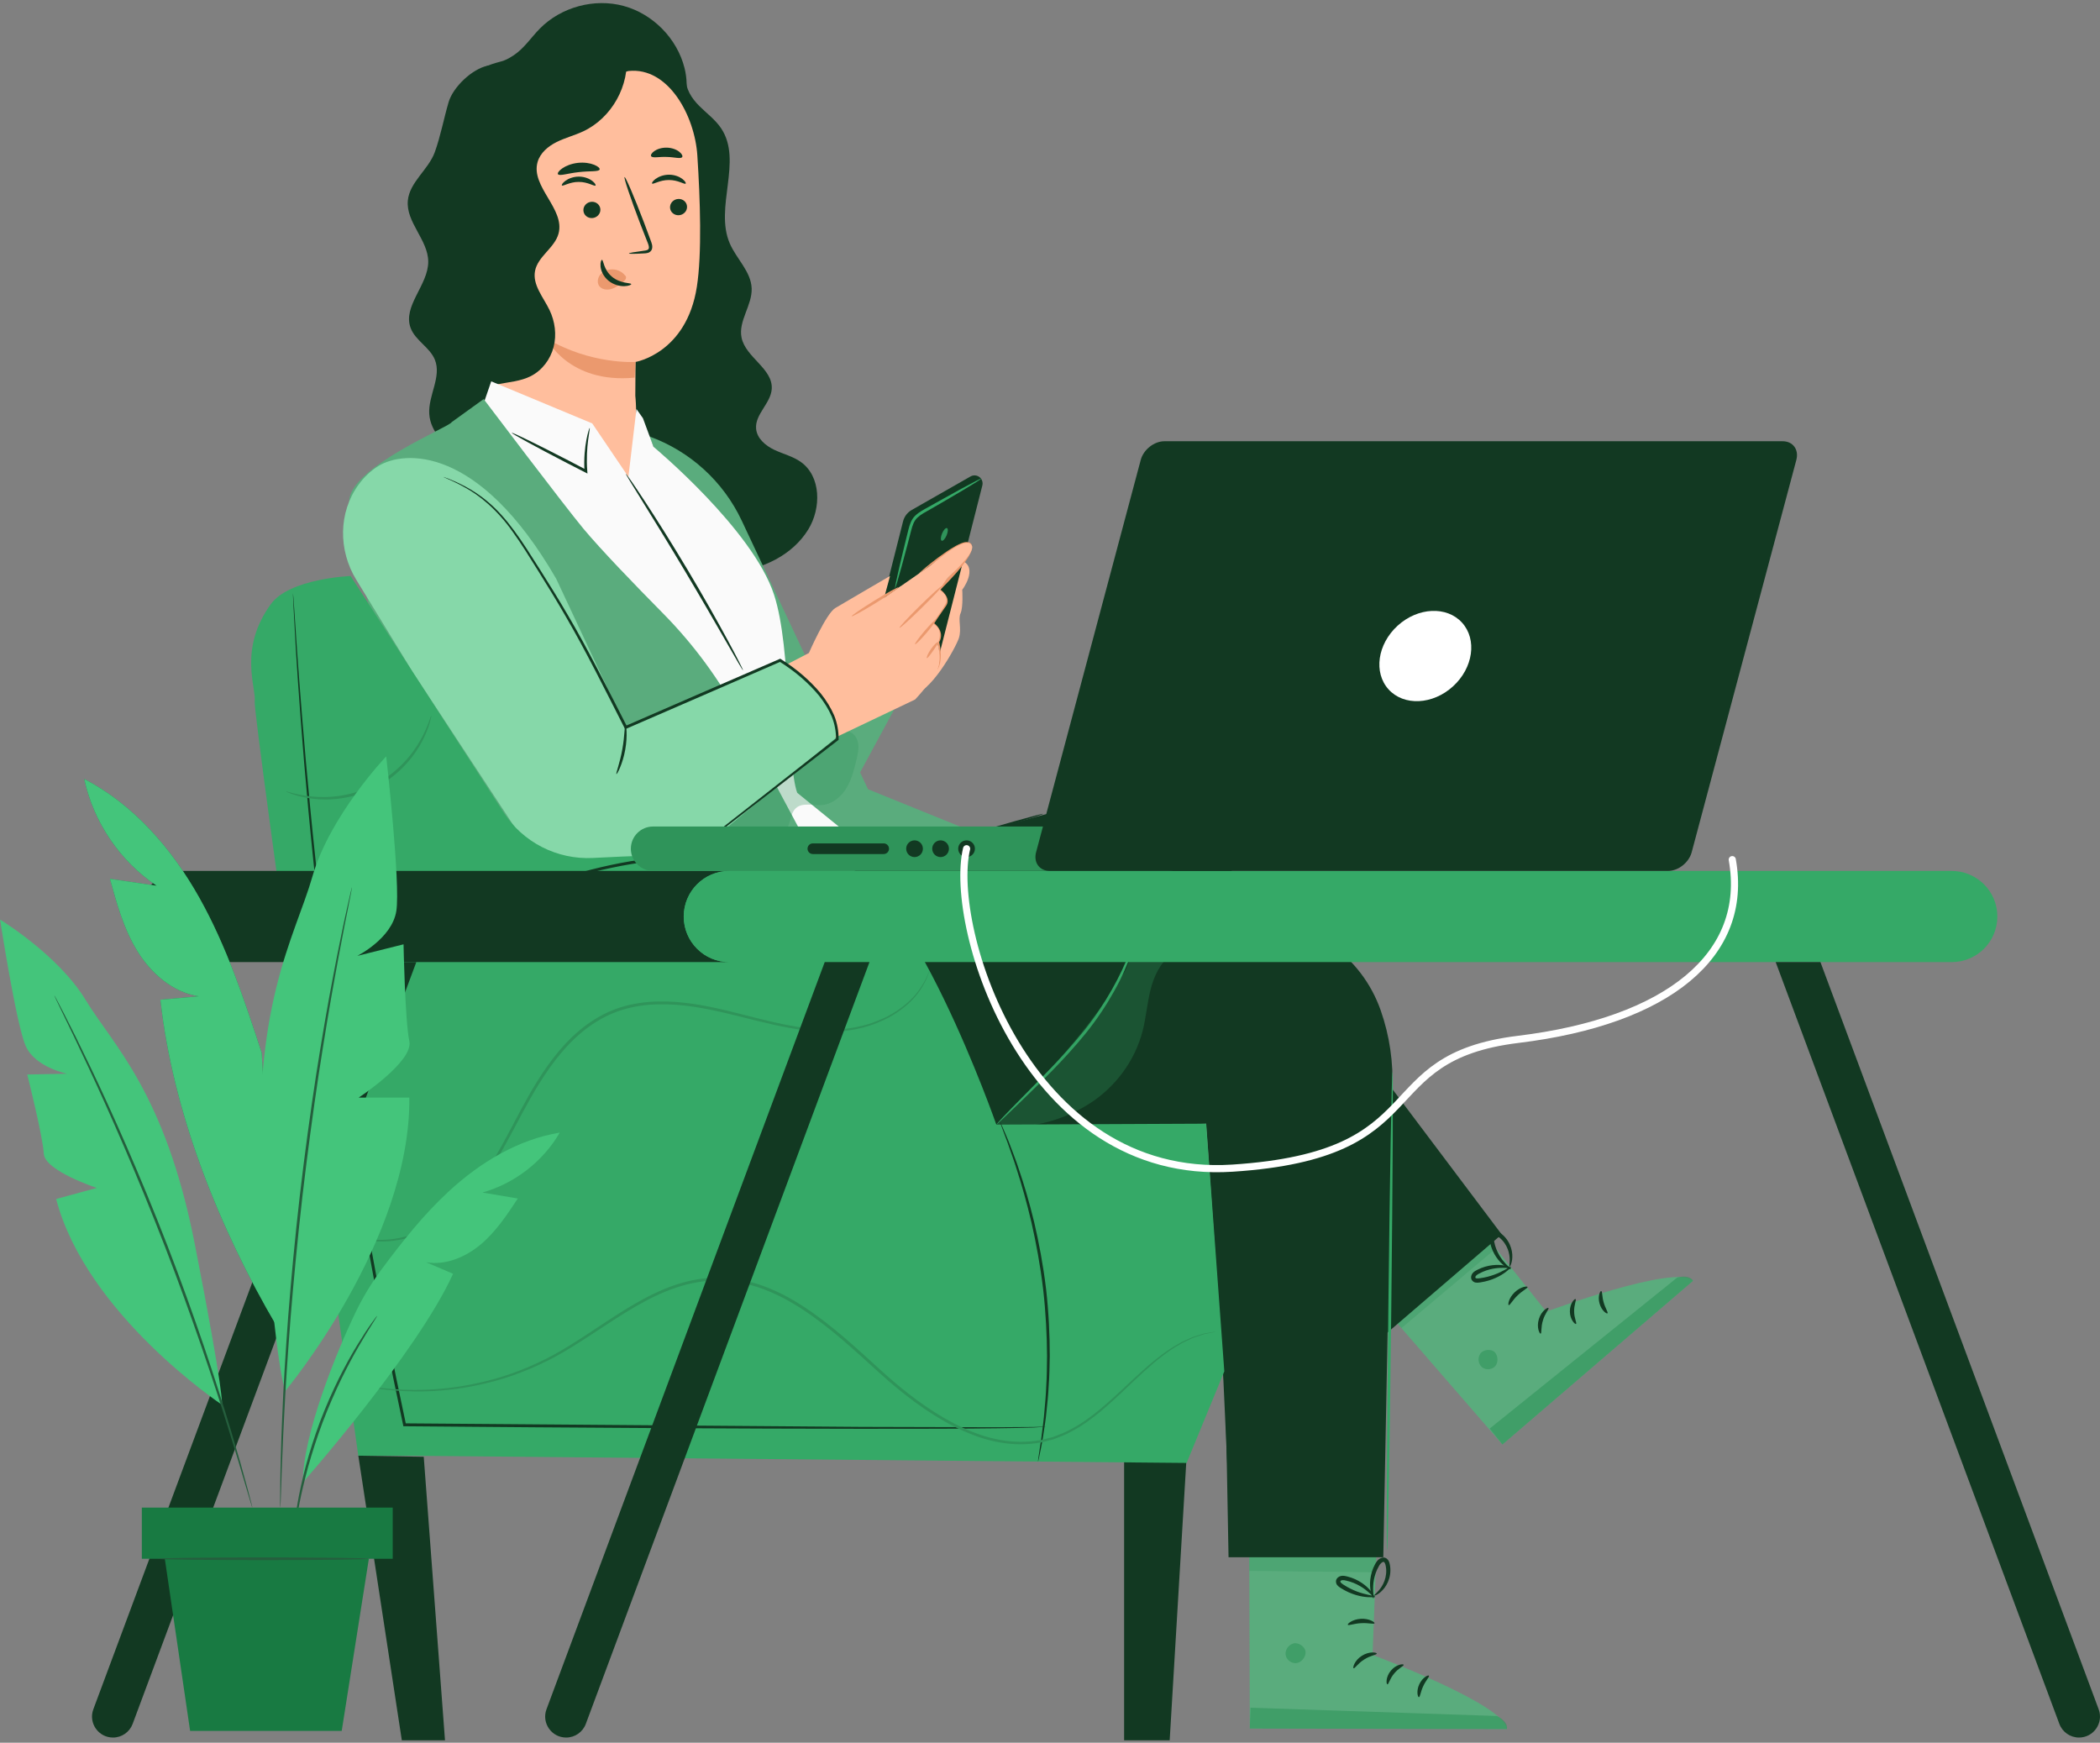 <svg width="288" height="239" viewBox="0 0 288 239" fill="none" xmlns="http://www.w3.org/2000/svg">
<rect x="0" y="0" width="288" height="239" fill="#808080" stroke="none"/>
<path d="M109.847 63.368C108.757 62.585 107.41 62.268 106.196 61.695C104.983 61.122 103.803 60.121 103.692 58.784C103.527 56.809 105.71 55.316 105.839 53.338C106.019 50.551 102.248 49.027 101.695 46.289C101.237 44.016 103.169 41.87 103.085 39.553C103.002 37.242 101 35.507 100.083 33.384C97.953 28.45 101.883 22.086 98.907 17.61C98.107 16.406 96.904 15.54 95.885 14.517C94.866 13.493 93.978 12.159 94.1 10.718L88.513 8.18C86.641 5.321 82.398 5.21 79.206 6.43C76.014 7.648 73.213 9.844 69.895 10.664C68.287 11.062 68.517 8.675 66.893 9.006C64.757 9.441 62.131 11.94 61.523 14.012C60.87 16.235 60.416 18.693 59.627 20.871C58.755 23.278 56.173 24.959 55.932 27.507C55.651 30.482 58.725 32.904 58.73 35.892C58.735 39.106 55.187 41.978 56.318 44.988C56.964 46.707 58.948 47.629 59.639 49.331C60.592 51.684 58.697 54.261 58.871 56.793C59.042 59.293 61.142 61.174 63.132 62.695C70.749 68.516 79.163 73.37 88.229 76.485C92.151 77.833 96.282 78.861 100.411 78.486C104.541 78.111 108.696 76.136 110.858 72.597C112.635 69.69 112.613 65.355 109.847 63.368Z" fill="#123922"/>
<path d="M93.877 9.327C92.863 5.291 89.556 1.915 85.542 0.82C81.527 -0.275 76.963 0.953 74.041 3.915C72.85 5.123 71.904 6.601 70.497 7.548C68.907 8.617 68.675 8.303 66.892 9.005C65.109 9.706 61.846 14.673 61.9 16.588L61.008 24.984C61.081 26.951 63.607 28.057 65.468 27.416C67.33 26.775 68.564 25.035 69.549 23.33C70.533 21.625 71.456 19.783 73.066 18.651C75.736 16.773 79.355 17.418 82.552 18.073C85.75 18.727 89.449 19.194 91.945 17.09C94.094 15.28 94.561 12.055 93.877 9.327Z" fill="#123922"/>
<path d="M95.635 21.314C95.279 15.848 91.642 9.149 86.196 9.738L69.197 14.075C67.543 14.253 66.3 15.668 66.337 17.332L68.248 58.342C68.208 58.351 68.171 58.359 68.13 58.367C68.13 58.367 75.046 73.025 86.286 69.491C88.516 68.79 86.492 63.262 86.934 60.754L87.049 60.769C87.054 60.471 87.058 60.194 87.061 59.91C87.431 57.015 87.128 54.278 87.128 54.278C87.16 50.967 87.156 49.609 87.158 49.64C87.158 49.64 94.139 48.465 95.566 39.35C96.276 34.816 96.031 27.387 95.635 21.314Z" fill="#FFBE9D"/>
<path d="M94.223 28.335C94.247 28.953 93.743 29.481 93.099 29.517C92.456 29.553 91.915 29.083 91.891 28.466C91.868 27.849 92.372 27.32 93.014 27.284C93.659 27.247 94.2 27.718 94.223 28.335Z" fill="#123922"/>
<path d="M94.033 25.182C93.888 25.335 93.002 24.682 91.744 24.688C90.488 24.677 89.567 25.325 89.43 25.172C89.362 25.103 89.509 24.828 89.911 24.535C90.305 24.243 90.98 23.958 91.763 23.959C92.547 23.962 93.207 24.249 93.585 24.543C93.972 24.838 94.104 25.113 94.033 25.182Z" fill="#123922"/>
<path d="M82.339 28.726C82.362 29.343 81.859 29.871 81.215 29.907C80.572 29.943 80.032 29.474 80.009 28.856C79.985 28.239 80.489 27.71 81.132 27.674C81.774 27.638 82.316 28.109 82.339 28.726Z" fill="#123922"/>
<path d="M81.666 25.444C81.522 25.596 80.634 24.943 79.377 24.949C78.121 24.937 77.2 25.586 77.063 25.433C76.995 25.365 77.141 25.089 77.544 24.796C77.939 24.504 78.613 24.219 79.396 24.221C80.18 24.224 80.839 24.511 81.218 24.805C81.605 25.099 81.737 25.375 81.666 25.444Z" fill="#123922"/>
<path d="M86.253 34.76C86.247 34.689 87.028 34.552 88.295 34.387C88.616 34.353 88.92 34.289 88.973 34.069C89.048 33.837 88.913 33.491 88.757 33.118C88.453 32.341 88.135 31.528 87.801 30.674C86.475 27.196 85.514 24.335 85.654 24.283C85.795 24.231 86.984 27.008 88.31 30.487C88.63 31.344 88.935 32.162 89.225 32.945C89.347 33.309 89.558 33.723 89.395 34.205C89.309 34.444 89.074 34.619 88.868 34.676C88.662 34.739 88.481 34.743 88.323 34.752C87.049 34.824 86.258 34.831 86.253 34.76Z" fill="#123922"/>
<path d="M87.156 49.638C87.156 49.638 81.027 50.047 74.945 46.41C74.945 46.41 77.92 52.662 87.037 51.79L87.156 49.638Z" fill="#EB996E"/>
<path d="M85.734 37.792C85.281 37.195 84.487 36.869 83.701 36.955C83.155 37.015 82.604 37.279 82.274 37.725C81.943 38.169 81.875 38.801 82.177 39.224C82.517 39.7 83.227 39.809 83.827 39.637C84.427 39.465 84.942 39.069 85.432 38.674C85.567 38.565 85.706 38.45 85.79 38.301C85.874 38.152 85.892 37.956 85.787 37.833" fill="#EB996E"/>
<path d="M82.555 35.638C82.759 35.625 82.765 36.991 83.935 37.957C85.103 38.926 86.558 38.77 86.569 38.961C86.588 39.046 86.246 39.227 85.632 39.245C85.029 39.266 84.149 39.075 83.433 38.484C82.719 37.892 82.41 37.1 82.362 36.54C82.31 35.969 82.461 35.63 82.555 35.638Z" fill="#123922"/>
<path d="M82.238 23.241C82.115 23.583 80.859 23.423 79.384 23.605C77.905 23.757 76.716 24.191 76.52 23.885C76.432 23.739 76.639 23.416 77.119 23.085C77.595 22.753 78.355 22.437 79.241 22.337C80.126 22.238 80.938 22.377 81.475 22.594C82.018 22.811 82.291 23.078 82.238 23.241Z" fill="#123922"/>
<path d="M93.556 21.544C93.336 21.83 92.469 21.536 91.427 21.524C90.386 21.476 89.503 21.721 89.3 21.422C89.21 21.277 89.349 20.991 89.734 20.72C90.113 20.45 90.748 20.228 91.464 20.248C92.179 20.269 92.8 20.526 93.163 20.819C93.532 21.11 93.653 21.404 93.556 21.544Z" fill="#123922"/>
<path d="M85.897 7.406L85.124 6.418C79.869 7.019 74.695 8.339 69.794 10.33C67.834 11.126 65.85 12.081 64.509 13.718C62.665 15.971 62.371 19.077 62.161 21.981C61.362 33.038 60.7 44.426 64.181 54.952C65.017 53.605 66.656 53 68.212 52.7C69.768 52.4 71.402 52.298 72.812 51.575C74.359 50.783 75.49 49.269 75.923 47.586C76.356 45.903 76.114 44.075 75.359 42.51C74.515 40.757 73.007 39.066 73.376 37.156C73.761 35.157 76.059 34.01 76.597 32.046C77.528 28.652 72.762 25.604 73.727 22.219C74.084 20.969 75.175 20.057 76.339 19.478C77.502 18.898 78.777 18.575 79.955 18.027C83.887 16.202 86.398 11.711 85.897 7.406Z" fill="#123922"/>
<path d="M131.9 76.876L121.242 93.462C121.242 93.462 122.429 95.428 124.99 95.32C127.552 95.213 131.081 88.808 131.502 87.511C131.923 86.213 131.35 84.967 131.735 84.105C132.119 83.244 131.964 80.871 131.964 80.871C131.907 81.007 134.266 77.85 131.9 76.876Z" fill="#FFBE9D"/>
<path d="M118.297 93.453L123.85 71.498C124.017 70.839 124.444 70.277 125.034 69.941L133.103 65.341C133.593 65.062 134.215 65.196 134.546 65.653C134.739 65.919 134.803 66.257 134.723 66.574L128.842 89.684L118.297 93.453Z" fill="#123922"/>
<path d="M115.497 110.47L128.392 86.656L123.537 80.365L105.391 94.137L110.144 107.224L115.497 110.47Z" fill="#5AAC7D"/>
<path d="M128.543 91.82C128.506 91.802 128.718 91.49 128.791 90.839C128.876 90.197 128.829 89.224 128.521 88.089L128.506 88.033L128.535 87.982C128.737 87.632 128.834 87.188 128.684 86.76C128.547 86.333 128.197 85.929 127.785 85.639L127.643 85.539L127.739 85.395C128.195 84.713 128.684 83.983 129.199 83.215C129.321 83.025 129.486 82.817 129.539 82.652C129.6 82.473 129.578 82.274 129.496 82.079C129.329 81.688 128.967 81.332 128.592 81.057L128.411 80.924L128.557 80.758C128.953 80.305 129.393 79.858 129.837 79.403C130.606 78.585 131.343 77.78 131.963 76.951C132.26 76.531 132.557 76.118 132.752 75.687C132.858 75.475 132.923 75.255 132.945 75.057C132.963 74.855 132.866 74.742 132.749 74.719L132.704 74.71C132.517 74.657 132.222 74.728 131.974 74.823C131.719 74.918 131.472 75.037 131.235 75.159C130.762 75.408 130.324 75.675 129.917 75.936C129.104 76.46 128.414 76.954 127.844 77.364C127.32 77.747 126.883 78.067 126.526 78.329C126.22 78.552 126.052 78.667 126.04 78.651C126.027 78.636 126.171 78.491 126.455 78.24C126.739 77.989 127.163 77.63 127.714 77.192C128.267 76.756 128.944 76.235 129.752 75.686C130.158 75.412 130.595 75.131 131.079 74.865C131.322 74.734 131.576 74.606 131.852 74.497C132.131 74.401 132.425 74.275 132.822 74.369L132.777 74.36C133.149 74.385 133.36 74.797 133.317 75.073C133.292 75.353 133.21 75.61 133.098 75.844C132.886 76.323 132.584 76.748 132.279 77.184C131.649 78.04 130.905 78.856 130.131 79.679C129.686 80.136 129.244 80.584 128.854 81.026L128.818 80.727C129.251 81.052 129.635 81.417 129.859 81.929C129.967 82.182 130.005 82.495 129.907 82.772C129.799 83.059 129.648 83.216 129.52 83.418C128.991 84.185 128.489 84.913 128.02 85.595L127.974 85.352C128.451 85.702 128.819 86.142 128.982 86.666C129.155 87.19 129.013 87.741 128.772 88.123L128.786 88.016C129.071 89.207 129.073 90.2 128.939 90.864C128.877 91.197 128.776 91.442 128.697 91.599C128.607 91.751 128.555 91.826 128.543 91.82Z" fill="#EB996E"/>
<path d="M134.547 65.653C134.561 65.677 134.324 65.843 133.883 66.122C133.442 66.401 132.798 66.793 131.997 67.271C131.164 67.76 130.212 68.319 129.173 68.929C128.635 69.238 128.075 69.561 127.497 69.894C126.916 70.222 126.294 70.538 125.811 70.998C125.327 71.449 125.13 72.102 124.963 72.741C124.795 73.387 124.632 74.012 124.476 74.612C124.165 75.776 123.879 76.841 123.629 77.773C123.383 78.672 123.176 79.398 123.024 79.897C122.873 80.395 122.776 80.668 122.75 80.662C122.723 80.655 122.768 80.369 122.873 79.858C122.977 79.347 123.142 78.611 123.353 77.703C123.578 76.764 123.835 75.692 124.117 74.519C124.266 73.918 124.421 73.29 124.581 72.642C124.743 72.001 124.956 71.248 125.53 70.71C126.083 70.186 126.723 69.874 127.306 69.548C127.889 69.222 128.451 68.907 128.992 68.604C130.046 68.022 131.01 67.489 131.855 67.022C132.673 66.577 133.339 66.223 133.803 65.986C134.269 65.749 134.533 65.629 134.547 65.653Z" fill="#35A967"/>
<path d="M129.198 73.162C128.998 73.64 128.975 74.085 129.146 74.157C129.318 74.229 129.62 73.9 129.82 73.422C130.02 72.944 130.043 72.499 129.872 72.427C129.7 72.355 129.398 72.684 129.198 73.162Z" fill="#2F945A"/>
<path d="M89.031 59.846C94.629 61.867 99.196 66.027 101.728 71.413L119.041 108.239L133.953 114.287L120.823 118.071L109.129 109.496L89.031 59.846Z" fill="#5AAC7D"/>
<path d="M120.833 118.07L114.551 122.913L83.213 90.678L65.297 58.318L67.368 52.299L81.219 58.068L86.179 65.398L87.285 56.095L88.175 57.355L89.621 61.275C89.621 61.275 103.222 72.59 106.156 81.562C108.606 89.05 107.839 104.522 109.33 108.726L120.833 118.07Z" fill="#FAFAFA"/>
<path d="M61.938 57.898C61.728 58.527 48.541 63.825 47.911 68.442C47.282 73.06 57.387 108.761 57.387 108.761L73.407 122.913H114.546L101.495 98.48C98.682 93.214 95.129 88.377 90.935 84.128C87.073 80.215 82.399 75.374 79.994 72.484C77.387 69.351 66.332 54.729 66.332 54.729L61.938 57.898Z" fill="#5AAC7D"/>
<path d="M70.188 59.359C70.214 59.309 71.102 59.713 72.519 60.404C73.936 61.097 75.88 62.077 78.015 63.183C78.864 63.626 79.681 64.052 80.439 64.448L80.16 64.631C80.053 62.875 80.221 61.365 80.421 60.32C80.622 59.272 80.835 58.679 80.873 58.69C80.921 58.701 80.789 59.313 80.656 60.357C80.523 61.401 80.41 62.886 80.541 64.605L80.568 64.945L80.263 64.788C79.502 64.398 78.683 63.978 77.831 63.541C75.695 62.435 73.772 61.414 72.388 60.658C71.005 59.901 70.162 59.408 70.188 59.359Z" fill="#123922"/>
<path d="M101.898 91.921C101.873 91.934 101.64 91.561 101.239 90.875C100.808 90.126 100.242 89.144 99.561 87.962C98.149 85.498 96.19 82.102 93.974 78.382C91.754 74.662 89.698 71.323 88.202 68.911C87.485 67.749 86.891 66.785 86.437 66.049C86.024 65.371 85.807 64.988 85.83 64.973C85.853 64.958 86.114 65.311 86.569 65.964C87.022 66.616 87.664 67.57 88.442 68.758C90.001 71.134 92.098 74.453 94.32 78.177C96.539 81.901 98.462 85.323 99.81 87.824C100.484 89.074 101.02 90.092 101.377 90.802C101.735 91.51 101.922 91.908 101.898 91.921Z" fill="#123922"/>
<g opacity="0.3">
<path d="M95.56 116.808C97.95 117.213 100.401 117.618 102.782 117.165C105.164 116.711 107.499 115.211 108.245 112.904C108.479 112.183 108.58 111.358 109.138 110.844C110.057 109.994 111.523 110.516 112.771 110.402C114.163 110.275 115.357 109.278 116.083 108.083C116.808 106.888 117.142 105.503 117.467 104.143C117.627 103.47 117.789 102.783 117.712 102.096C117.636 101.41 117.272 100.714 116.643 100.43C115.701 100.005 114.638 100.623 113.799 101.227C107.018 106.113 100.836 111.773 94.672 117.418" fill="#2F945A"/>
</g>
<path d="M110.934 89.555C110.934 89.555 113.293 84.141 114.551 83.39C115.808 82.638 122.063 78.993 122.063 78.993L121.257 81.969L127.371 77.723C128.122 77.218 132.489 73.25 133.263 74.799C133.821 75.913 130.256 78.851 129.778 79.504C128.583 81.139 128.98 80.988 128.98 80.988C128.98 80.988 130.275 81.767 129.625 82.922C128.974 84.076 127.879 85.492 127.879 85.492C127.879 85.492 129.58 86.098 128.587 88.309C128.587 88.309 129.04 89.499 128.76 91.149C128.479 92.799 125.497 95.935 125.497 95.935L110.618 103.022L104.617 92.837L110.934 89.555Z" fill="#FFBE9D"/>
<path d="M76.282 79.378L85.823 99.75L106.985 90.557C106.985 90.557 115.768 95.681 114.551 101.28L95.486 116.942C91.876 119.907 87.209 121.264 82.572 120.696C77.592 120.087 73.133 117.318 70.378 113.125L56.577 92.122L48.861 79.51C46.391 75.474 46.39 70.275 49.184 66.456C49.947 65.413 50.855 64.542 51.911 63.898C55.354 61.801 65.592 60.892 76.282 79.378Z" fill="#86D8A9"/>
<path d="M123.22 80.555C123.275 80.643 121.883 81.601 120.112 82.694C118.341 83.787 116.861 84.602 116.806 84.513C116.751 84.425 118.143 83.467 119.914 82.373C121.685 81.281 123.165 80.466 123.22 80.555Z" fill="#EB996E"/>
<path d="M129.184 80.368C129.255 80.444 128.011 81.787 126.405 83.367C124.8 84.948 123.438 86.17 123.363 86.097C123.288 86.024 124.531 84.682 126.141 83.098C127.75 81.515 129.112 80.292 129.184 80.368Z" fill="#EB996E"/>
<path d="M128.385 84.958C128.464 85.025 127.881 85.84 127.082 86.778C126.283 87.716 125.571 88.422 125.492 88.355C125.412 88.287 125.996 87.472 126.795 86.534C127.594 85.596 128.306 84.89 128.385 84.958Z" fill="#EB996E"/>
<path d="M128.653 88.051C128.732 88.121 128.404 88.623 127.985 89.224C127.565 89.823 127.206 90.305 127.114 90.253C127.024 90.205 127.243 89.626 127.677 89.008C128.108 88.388 128.576 87.983 128.653 88.051Z" fill="#EB996E"/>
<path d="M92.237 118.962C92.234 118.958 92.266 118.927 92.334 118.869C92.415 118.801 92.513 118.718 92.637 118.615C92.926 118.381 93.325 118.06 93.836 117.647C94.912 116.795 96.457 115.571 98.411 114.024C102.381 110.911 108.008 106.498 114.725 101.232L114.657 101.365C114.659 100.327 114.475 99.264 114.058 98.246C113.619 97.24 113.019 96.279 112.301 95.377C110.833 93.604 108.971 92.022 106.889 90.727L107.066 90.738C103.563 92.263 99.885 93.861 96.11 95.503C92.611 97.022 89.197 98.504 85.906 99.932L85.735 100.006L85.651 99.841C82.842 94.316 80.253 89.115 77.62 84.599C76.317 82.335 75.021 80.233 73.802 78.282C72.58 76.332 71.467 74.515 70.33 72.953C68.106 69.777 65.608 67.838 63.737 66.84C63.28 66.569 62.856 66.363 62.488 66.186C62.126 65.998 61.809 65.861 61.552 65.753C61.312 65.647 61.121 65.563 60.974 65.497C60.844 65.438 60.779 65.404 60.781 65.399C60.781 65.399 61.91 65.721 63.806 66.719C64.749 67.22 65.873 67.921 67.035 68.927C68.209 69.919 69.385 71.236 70.537 72.802C71.695 74.366 72.826 76.179 74.059 78.121C75.291 80.066 76.602 82.164 77.918 84.428C80.577 88.943 83.186 94.146 86.002 99.663L85.748 99.572C89.038 98.141 92.451 96.657 95.949 95.135C99.725 93.496 103.404 91.9 106.909 90.378L107.005 90.337L107.087 90.389C109.22 91.721 111.091 93.319 112.594 95.141C113.326 96.067 113.943 97.059 114.396 98.107C114.827 99.167 115.02 100.286 115.011 101.38L115.01 101.46L114.942 101.512C108.189 106.731 102.53 111.105 98.539 114.189C96.56 115.704 94.994 116.901 93.904 117.735C93.379 118.128 92.969 118.437 92.672 118.66C92.541 118.754 92.436 118.83 92.351 118.892C92.279 118.942 92.24 118.966 92.237 118.962Z" fill="#123922"/>
<path d="M84.537 106.156C84.427 106.109 85.011 104.654 85.345 102.77C85.692 100.888 85.654 99.321 85.774 99.316C85.875 99.302 86.097 100.901 85.741 102.842C85.396 104.784 84.627 106.205 84.537 106.156Z" fill="#123922"/>
<path d="M200.979 165.999L212.061 179.883C212.061 179.883 229.895 173.28 232.193 175.647L206.046 198.102L187.891 177.179L200.979 165.999Z" fill="#5AAC7D"/>
<g opacity="0.6">
<path d="M202.993 185.694C202.606 186.267 202.745 187.135 203.301 187.546C203.857 187.957 204.743 187.823 205.14 187.257C205.537 186.691 205.402 185.642 204.804 185.297C204.205 184.951 203.174 185.165 202.924 185.81" fill="#2F945A"/>
</g>
<g opacity="0.6">
<path d="M206.044 198.103L204.297 195.922L230.02 175.208C230.02 175.208 231.619 174.715 232.192 175.649L206.044 198.103Z" fill="#2F945A"/>
</g>
<path d="M212.363 179.386C212.469 179.518 211.88 180.123 211.604 181.074C211.304 182.017 211.455 182.848 211.294 182.898C211.155 182.975 210.69 182.048 211.044 180.904C211.388 179.756 212.29 179.245 212.363 179.386Z" fill="#123922"/>
<path d="M216.084 178.165C216.22 178.264 215.853 178.955 215.883 179.868C215.886 180.781 216.278 181.459 216.147 181.562C216.044 181.685 215.313 181.014 215.298 179.878C215.271 178.744 215.977 178.045 216.084 178.165Z" fill="#123922"/>
<path d="M220.459 180.11C220.366 180.237 219.641 179.751 219.368 178.771C219.088 177.792 219.453 176.999 219.599 177.059C219.761 177.103 219.696 177.81 219.931 178.612C220.15 179.418 220.575 179.988 220.459 180.11Z" fill="#123922"/>
<path d="M209.492 176.502C209.538 176.665 208.801 176.992 208.121 177.66C207.428 178.315 207.074 179.04 206.914 178.987C206.76 178.959 206.903 178.015 207.715 177.239C208.52 176.457 209.468 176.348 209.492 176.502Z" fill="#123922"/>
<g opacity="0.3">
<path d="M203.167 168.752L205.145 171.223L192.194 182.143L190.32 179.994L203.167 168.752Z" fill="#2F945A"/>
</g>
<path d="M207.199 173.743C207.246 173.794 206.809 174.307 205.883 174.861C205.422 175.136 204.836 175.411 204.152 175.617C203.809 175.719 203.443 175.805 203.057 175.863C202.87 175.89 202.661 175.934 202.398 175.895C202.142 175.884 201.77 175.614 201.756 175.266C201.717 174.951 201.88 174.661 202.064 174.494C202.252 174.323 202.441 174.228 202.614 174.14C202.965 173.961 203.321 173.823 203.668 173.72C204.362 173.518 205.015 173.457 205.556 173.476C206.645 173.517 207.261 173.816 207.239 173.878C207.217 173.97 206.578 173.824 205.563 173.89C205.057 173.924 204.459 174.023 203.829 174.235C203.515 174.343 203.195 174.479 202.879 174.649C202.539 174.815 202.302 175.015 202.337 175.199C202.351 175.269 202.364 175.29 202.491 175.321C202.615 175.344 202.791 175.321 202.975 175.297C203.336 175.249 203.682 175.18 204.007 175.098C204.658 174.932 205.226 174.713 205.69 174.496C206.618 174.061 207.141 173.671 207.199 173.743Z" fill="#123922"/>
<path d="M207.194 174.069C207.166 174.127 206.52 173.887 205.763 173.1C205.388 172.709 205.005 172.175 204.71 171.513C204.564 171.181 204.443 170.819 204.361 170.432C204.292 170.042 204.182 169.535 204.629 169.054C204.879 168.822 205.268 168.839 205.49 168.949C205.728 169.052 205.876 169.189 206.036 169.313C206.347 169.577 206.598 169.882 206.794 170.194C207.19 170.822 207.36 171.481 207.397 172.028C207.467 173.144 207.066 173.754 207.018 173.72C206.92 173.692 207.154 173.064 206.985 172.077C206.903 171.591 206.71 171.02 206.343 170.491C206.161 170.226 205.936 169.973 205.669 169.755C205.39 169.512 205.093 169.378 205.013 169.495C204.882 169.605 204.84 170.004 204.923 170.317C204.991 170.667 205.09 170.999 205.209 171.306C205.451 171.919 205.768 172.433 206.077 172.83C206.7 173.629 207.247 173.989 207.194 174.069Z" fill="#123922"/>
<path d="M188.925 208.797L188.236 226.96C188.236 226.96 206.468 233.76 206.667 237.129L171.401 237.06L171.312 208.715L188.925 208.797Z" fill="#5AAC7D"/>
<g opacity="0.6">
<path d="M177.334 225.41C176.651 225.596 176.178 226.362 176.335 227.052C176.492 227.741 177.267 228.229 177.953 228.056C178.639 227.883 179.235 226.98 179.002 226.312C178.768 225.644 177.827 225.121 177.202 225.454" fill="#2F945A"/>
</g>
<g opacity="0.6">
<path d="M171.398 237.059L171.501 234.202L205.276 235.338C205.276 235.338 206.844 236.024 206.665 237.13L171.398 237.059Z" fill="#2F945A"/>
</g>
<path d="M188.812 226.781C188.806 226.954 187.945 227.03 187.096 227.582C186.233 228.112 185.795 228.856 185.637 228.788C185.478 228.755 185.737 227.726 186.776 227.075C187.809 226.416 188.85 226.624 188.812 226.781Z" fill="#123922"/>
<path d="M192.499 228.319C192.538 228.486 191.791 228.778 191.205 229.505C190.597 230.215 190.448 231.002 190.277 230.994C190.115 231.021 189.997 230.012 190.744 229.122C191.482 228.225 192.495 228.155 192.499 228.319Z" fill="#123922"/>
<path d="M194.596 232.75C194.44 232.787 194.202 231.926 194.646 230.984C195.083 230.038 195.896 229.667 195.968 229.811C196.065 229.953 195.541 230.458 195.189 231.238C194.818 232.007 194.767 232.733 194.596 232.75Z" fill="#123922"/>
<path d="M188.503 222.625C188.43 222.782 187.64 222.543 186.667 222.607C185.693 222.651 184.935 222.976 184.845 222.829C184.745 222.704 185.486 222.068 186.634 222.009C187.781 221.94 188.588 222.49 188.503 222.625Z" fill="#123922"/>
<g opacity="0.3">
<path d="M188.779 212.394L188.661 215.631L171.329 215.439L171.312 212.522L188.779 212.394Z" fill="#2F945A"/>
</g>
<path d="M188.578 218.957C188.579 219.028 187.899 219.134 186.811 218.945C186.27 218.851 185.633 218.672 184.964 218.374C184.631 218.225 184.289 218.045 183.951 217.833C183.789 217.728 183.596 217.623 183.419 217.417C183.229 217.237 183.121 216.781 183.342 216.501C183.523 216.23 183.842 216.114 184.097 216.109C184.357 216.101 184.568 216.154 184.759 216.201C185.152 216.297 185.52 216.429 185.857 216.58C186.53 216.888 187.077 217.277 187.483 217.652C188.3 218.412 188.578 219.056 188.519 219.089C188.441 219.145 188.044 218.605 187.213 217.978C186.798 217.666 186.268 217.343 185.64 217.087C185.324 216.961 184.984 216.852 184.626 216.772C184.253 216.673 183.935 216.67 183.839 216.837C183.804 216.9 183.799 216.925 183.878 217.034C183.958 217.135 184.11 217.234 184.269 217.338C184.581 217.543 184.894 217.72 185.201 217.874C185.815 218.18 186.404 218.39 186.907 218.531C187.917 218.816 188.581 218.865 188.578 218.957Z" fill="#123922"/>
<path d="M188.36 219.205C188.299 219.231 187.958 218.613 187.897 217.497C187.869 216.944 187.928 216.274 188.142 215.565C188.251 215.21 188.399 214.848 188.593 214.493C188.801 214.145 189.054 213.679 189.722 213.604C190.071 213.592 190.36 213.865 190.458 214.098C190.574 214.337 190.598 214.541 190.638 214.746C190.703 215.158 190.694 215.562 190.637 215.935C190.525 216.685 190.216 217.31 189.879 217.758C189.187 218.671 188.469 218.875 188.454 218.817C188.397 218.73 188.998 218.399 189.527 217.522C189.788 217.09 190.02 216.519 190.089 215.864C190.125 215.538 190.12 215.191 190.059 214.844C190.005 214.469 189.865 214.166 189.724 214.204C189.549 214.201 189.25 214.483 189.106 214.781C188.924 215.097 188.779 215.42 188.666 215.738C188.444 216.375 188.346 216.985 188.32 217.5C188.271 218.533 188.453 219.179 188.36 219.205Z" fill="#123922"/>
<path d="M171.047 122.913L205.947 169.293L189.623 183.315L172.817 161.34L171.047 122.913Z" fill="#123922"/>
<path d="M97.148 125.131C97.148 125.131 153.296 108.027 158.439 108.242C163.583 108.456 173.345 127.027 173.345 127.027L157.582 126.457C153.537 136.38 146.066 146.594 137.651 156.888L105.419 155.388L97.148 125.131Z" fill="#123922"/>
<path d="M143.042 111.616C143.074 111.723 137.302 113.532 130.153 115.656C123.002 117.782 117.18 119.418 117.149 119.311C117.117 119.204 122.887 117.395 130.038 115.27C137.188 113.146 143.011 111.509 143.042 111.616Z" fill="#123922"/>
<path d="M156.092 126.158H171.857C179.724 126.158 186.733 131.122 189.345 138.542C190.575 142.035 191.115 145.733 190.936 149.432L189.709 213.563H168.486L168.106 193.068L165.422 154.105L147.051 154.882L136.641 154.233L156.092 126.158Z" fill="#123922"/>
<path d="M156.562 125.838C156.589 125.845 156.482 126.326 156.265 127.193C156.068 128.066 155.679 129.301 155.15 130.81C154.573 132.3 153.86 134.077 152.809 135.918C151.782 137.769 150.496 139.72 148.97 141.629C145.894 145.432 142.673 148.462 140.397 150.691C139.283 151.761 138.364 152.644 137.674 153.307C137.027 153.921 136.661 154.252 136.641 154.233C136.621 154.214 136.951 153.846 137.563 153.197C138.174 152.545 139.077 151.623 140.196 150.489C142.422 148.209 145.605 145.15 148.656 141.378C151.701 137.598 153.736 133.668 154.884 130.708C155.444 129.223 155.872 128.007 156.114 127.15C156.377 126.299 156.535 125.831 156.562 125.838Z" fill="#35A967"/>
<path d="M175.839 126.59C175.831 126.651 174.74 126.551 172.975 126.452C171.21 126.349 168.769 126.278 166.073 126.335C163.375 126.387 160.936 126.547 159.17 126.667C157.405 126.79 156.312 126.872 156.305 126.814C156.302 126.786 156.571 126.73 157.061 126.653C157.552 126.575 158.263 126.482 159.145 126.383C160.908 126.191 163.354 125.984 166.064 125.933C168.774 125.875 171.229 125.993 172.996 126.168C173.88 126.252 174.592 126.346 175.083 126.426C175.574 126.506 175.843 126.563 175.839 126.59Z" fill="#35A967"/>
<path d="M168.398 201.846C168.384 201.846 168.365 201.663 168.341 201.312C168.319 200.92 168.291 200.411 168.255 199.777C168.193 198.397 168.108 196.481 168.003 194.133C167.794 189.368 167.506 182.784 167.05 175.522C166.592 168.258 166.052 161.69 165.662 156.936C165.472 154.594 165.316 152.682 165.204 151.306C165.16 150.673 165.124 150.164 165.096 149.773C165.076 149.422 165.072 149.237 165.086 149.236C165.1 149.234 165.131 149.417 165.178 149.765C165.224 150.154 165.285 150.661 165.36 151.29C165.503 152.665 165.702 154.573 165.946 156.91C166.409 161.659 166.994 168.226 167.453 175.497C167.909 182.764 168.152 189.353 168.288 194.123C168.34 196.472 168.382 198.39 168.413 199.772C168.417 200.406 168.421 200.917 168.423 201.309C168.42 201.661 168.412 201.845 168.398 201.846Z" fill="#123922"/>
<path d="M190.969 146.96C191.08 146.962 191.005 161.656 190.801 179.777C190.598 197.904 190.342 212.594 190.231 212.593C190.12 212.592 190.195 197.9 190.399 179.773C190.602 161.652 190.859 146.959 190.969 146.96Z" fill="#35A967"/>
<path d="M173.657 144.564C173.694 144.687 171.483 145.243 169.131 146.701C166.764 148.138 165.268 149.858 165.175 149.769C165.137 149.737 165.462 149.265 166.103 148.601C166.742 147.937 167.717 147.098 168.921 146.358C170.126 145.62 171.315 145.13 172.196 144.862C173.079 144.592 173.646 144.516 173.657 144.564Z" fill="#123922"/>
<g opacity="0.3">
<path d="M136.641 154.24C140.92 155.031 145.622 153.72 149.288 151.432C152.954 149.144 155.668 145.456 156.713 141.344C157.181 139.496 157.324 137.581 157.79 135.734C158.256 133.886 159.106 132.037 160.66 130.88C162.457 129.543 166.877 128.691 168.194 126.902C168.194 126.632 162.954 127.239 161.195 127.336C159.281 127.441 156.071 127.926 156.136 127.701C156.136 127.701 154.854 132.194 154.285 133.171C150.458 139.736 142.066 149.381 136.641 154.24Z" fill="#2F945A"/>
</g>
<path d="M49.141 199.638L55.107 238.672H61.028L58.113 199.785L49.141 199.638Z" fill="#123922"/>
<path d="M154.164 199.785V238.672H160.414L162.741 199.638L154.164 199.785Z" fill="#123922"/>
<path d="M48.08 78.994C48.08 78.994 39.72 79.326 37.159 82.833C32.647 89.014 35.182 94.373 34.931 96.201C34.68 98.028 49.138 199.638 49.138 199.638H55.09L162.74 200.632L167.905 188.071L165.421 154.105L136.639 154.234C136.639 154.234 124.853 120.402 114.548 118.141C107.57 116.609 91.18 117.151 81.324 117.662C76.402 117.916 71.72 115.53 69.043 111.393L48.08 78.994Z" fill="#35A967"/>
<path d="M143.489 195.645C143.489 195.645 142.896 195.722 141.752 195.777C140.608 195.81 138.92 195.863 136.737 195.882C132.373 195.941 126.036 195.961 118.143 195.954C102.36 195.942 80.357 195.817 55.481 195.601L55.32 195.6L55.288 195.443C54.841 193.313 54.381 191.127 53.915 188.904C53.469 186.676 53.015 184.412 52.558 182.129C47.154 154.578 43.985 129.335 42.282 111.029C41.426 101.874 40.913 94.45 40.588 89.319C40.448 86.762 40.339 84.773 40.264 83.408C40.232 82.741 40.208 82.23 40.191 81.87C40.177 81.524 40.18 81.346 40.18 81.346C40.18 81.346 40.205 81.522 40.232 81.868C40.258 82.227 40.295 82.738 40.344 83.403C40.436 84.767 40.571 86.754 40.745 89.308C41.117 94.436 41.673 101.853 42.565 111.002C44.34 129.294 47.551 154.516 52.952 182.051C53.408 184.332 53.862 186.596 54.308 188.822C54.773 191.044 55.231 193.23 55.678 195.358L55.484 195.201C80.353 195.393 102.35 195.564 118.143 195.686C126.025 195.707 132.358 195.724 136.735 195.736C138.907 195.72 140.591 195.709 141.748 195.701C142.319 195.7 142.75 195.658 143.043 195.653C143.337 195.642 143.489 195.645 143.489 195.645Z" fill="#123922"/>
<path d="M142.358 200.442C142.344 200.439 142.36 200.273 142.402 199.959C142.455 199.603 142.523 199.148 142.606 198.588C142.702 197.994 142.818 197.267 142.912 196.418C143.009 195.57 143.159 194.608 143.235 193.535C143.333 192.465 143.442 191.293 143.487 190.03C143.572 188.769 143.576 187.419 143.595 185.999C143.579 183.159 143.428 180.037 143.057 176.78C142.666 173.525 142.091 170.451 141.464 167.68C140.814 164.915 140.112 162.451 139.445 160.408C139.137 159.377 138.79 158.468 138.516 157.659C138.243 156.848 137.981 156.161 137.765 155.6C137.569 155.068 137.41 154.637 137.285 154.3C137.179 154 137.13 153.841 137.143 153.836C137.156 153.83 137.23 153.979 137.36 154.269C137.503 154.599 137.686 155.021 137.912 155.543C138.151 156.096 138.435 156.777 138.728 157.582C139.023 158.386 139.39 159.291 139.717 160.319C140.421 162.358 141.154 164.823 141.826 167.597C142.476 170.375 143.064 173.462 143.457 176.735C143.831 180.008 143.971 183.147 143.967 186.001C143.938 187.428 143.922 188.784 143.821 190.05C143.762 191.317 143.635 192.493 143.52 193.566C143.426 194.641 143.255 195.603 143.136 196.451C143.022 197.3 142.883 198.025 142.762 198.616C142.648 199.172 142.555 199.623 142.483 199.975C142.415 200.284 142.372 200.446 142.358 200.442Z" fill="#123922"/>
<path d="M63.469 127.648C63.461 127.637 63.611 127.511 63.904 127.281C64.233 127.03 64.665 126.701 65.204 126.289C65.492 126.074 65.807 125.837 66.151 125.579C66.512 125.343 66.919 125.109 67.35 124.846C68.22 124.336 69.179 123.691 70.342 123.174C70.915 122.895 71.514 122.605 72.136 122.302C72.758 121.994 73.447 121.769 74.137 121.482C74.836 121.22 75.543 120.9 76.302 120.662C77.062 120.422 77.843 120.175 78.644 119.922C81.868 118.989 85.481 118.157 89.331 117.699C93.176 117.213 96.871 116.984 100.228 117.038C101.908 117.009 103.501 117.145 104.992 117.199C106.479 117.337 107.867 117.433 109.124 117.611C111.642 117.938 113.658 118.355 115.035 118.696C115.688 118.877 116.211 119.022 116.609 119.132C116.968 119.235 117.154 119.297 117.15 119.31C117.146 119.324 116.953 119.289 116.588 119.211C116.186 119.119 115.658 118.999 114.999 118.849C113.616 118.556 111.601 118.184 109.089 117.894C107.835 117.735 106.451 117.655 104.97 117.533C103.485 117.494 101.898 117.371 100.226 117.41C96.883 117.376 93.207 117.615 89.381 118.099C85.55 118.555 81.958 119.372 78.747 120.279C77.95 120.525 77.172 120.765 76.415 120.997C75.658 121.228 74.955 121.54 74.257 121.794C73.569 122.071 72.882 122.288 72.261 122.587C71.638 122.879 71.04 123.161 70.467 123.43C69.302 123.927 68.343 124.551 67.466 125.039C67.032 125.292 66.621 125.515 66.255 125.74C65.907 125.985 65.586 126.211 65.294 126.418C64.738 126.802 64.292 127.111 63.954 127.345C63.645 127.554 63.478 127.658 63.469 127.648Z" fill="#123922"/>
<path d="M127.448 133.146C127.455 133.149 127.429 133.235 127.374 133.401C127.316 133.566 127.24 133.816 127.113 134.134C126.83 134.755 126.376 135.674 125.525 136.668C124.679 137.66 123.44 138.71 121.804 139.589C120.98 140.015 120.066 140.404 119.063 140.724C118.056 141.027 116.967 141.265 115.805 141.391C113.48 141.64 110.908 141.451 108.22 140.961C105.527 140.479 102.713 139.702 99.741 138.988C96.773 138.29 93.6 137.664 90.288 137.738C88.636 137.767 86.96 138.001 85.334 138.499C83.706 138.99 82.159 139.801 80.746 140.825C77.903 142.887 75.792 145.68 74.027 148.476C72.26 151.288 70.859 154.187 69.366 156.869C67.885 159.555 66.325 162.048 64.525 164.122C62.745 166.201 60.704 167.845 58.574 168.823C56.447 169.794 54.334 170.241 52.48 170.259C50.622 170.284 49.032 169.911 47.837 169.391C47.227 169.151 46.745 168.824 46.314 168.568C45.915 168.263 45.577 168.004 45.325 167.773C45.102 167.537 44.925 167.35 44.789 167.208C44.671 167.079 44.612 167.011 44.617 167.007C44.623 167.002 44.691 167.061 44.819 167.18C44.961 167.315 45.146 167.491 45.379 167.714C45.638 167.933 45.981 168.178 46.38 168.469C46.813 168.711 47.294 169.022 47.898 169.247C49.083 169.736 50.649 170.08 52.476 170.034C54.298 169.995 56.373 169.535 58.452 168.565C60.534 167.59 62.522 165.969 64.273 163.904C66.038 161.848 67.575 159.371 69.041 156.69C70.519 154.015 71.915 151.107 73.692 148.267C75.468 145.446 77.602 142.61 80.509 140.5C81.954 139.452 83.545 138.619 85.215 138.117C86.884 137.607 88.599 137.371 90.279 137.345C93.649 137.275 96.849 137.918 99.828 138.628C102.808 139.355 105.61 140.142 108.281 140.634C110.946 141.135 113.486 141.336 115.776 141.108C116.919 140.994 117.994 140.77 118.989 140.48C119.979 140.175 120.884 139.801 121.701 139.391C123.32 138.544 124.555 137.529 125.407 136.567C127.105 134.603 127.374 133.102 127.448 133.146Z" fill="#2F945A"/>
<path d="M166.784 182.624C166.784 182.624 166.669 182.659 166.444 182.706C166.201 182.755 165.87 182.821 165.446 182.906C165.002 182.975 164.492 183.206 163.868 183.395C163.551 183.479 163.247 183.669 162.902 183.817C162.565 183.983 162.189 184.127 161.834 184.362C160.342 185.175 158.691 186.459 156.906 188.087C155.111 189.706 153.194 191.696 150.84 193.653C149.658 194.62 148.365 195.592 146.866 196.354C146.14 196.78 145.323 197.056 144.511 197.377C144.089 197.49 143.663 197.604 143.233 197.719C142.806 197.849 142.352 197.869 141.906 197.949C140.11 198.182 138.212 198.081 136.33 197.665C134.443 197.26 132.59 196.516 130.783 195.602C127.168 193.755 123.766 191.151 120.516 188.199C117.271 185.256 113.952 182.135 110.081 179.587C108.147 178.321 106.112 177.247 103.978 176.545C101.851 175.835 99.631 175.517 97.466 175.642C95.299 175.767 93.214 176.332 91.28 177.125C89.341 177.918 87.541 178.928 85.829 179.978C82.41 182.091 79.299 184.349 76.135 186.073C72.96 187.772 69.795 188.954 66.821 189.666C60.861 191.134 55.821 190.943 52.449 190.532C49.059 190.081 47.258 189.482 47.258 189.482C47.258 189.482 47.376 189.496 47.601 189.542C47.843 189.594 48.174 189.665 48.599 189.756C49.475 189.942 50.777 190.181 52.467 190.377C55.832 190.738 60.844 190.883 66.752 189.39C69.701 188.666 72.835 187.477 75.975 185.78C79.106 184.059 82.203 181.796 85.634 179.662C87.353 178.602 89.167 177.579 91.134 176.77C93.095 175.961 95.224 175.38 97.443 175.249C99.659 175.118 101.934 175.443 104.104 176.165C106.279 176.879 108.346 177.971 110.3 179.251C114.212 181.826 117.54 184.963 120.78 187.907C124.01 190.85 127.385 193.438 130.951 195.272C132.733 196.179 134.557 196.917 136.407 197.32C138.252 197.733 140.106 197.839 141.863 197.618C142.298 197.541 142.742 197.525 143.16 197.399C143.581 197.289 143.998 197.179 144.411 197.07C145.207 196.758 146.007 196.493 146.723 196.079C148.198 195.34 149.481 194.386 150.66 193.434C153.008 191.505 154.94 189.529 156.755 187.921C158.56 186.303 160.239 185.025 161.758 184.226C162.119 183.995 162.502 183.854 162.844 183.693C163.196 183.549 163.503 183.364 163.826 183.285C164.46 183.105 164.978 182.886 165.427 182.83C165.857 182.761 166.193 182.707 166.438 182.667C166.666 182.632 166.784 182.624 166.784 182.624Z" fill="#2F945A"/>
<path d="M59.149 98.141C59.171 98.146 59.114 98.498 58.938 99.119C58.764 99.739 58.44 100.62 57.905 101.645C56.858 103.684 54.761 106.299 51.597 107.955C48.429 109.607 45.086 109.833 42.813 109.527C41.666 109.382 40.758 109.144 40.149 108.932C39.54 108.723 39.219 108.568 39.227 108.546C39.251 108.464 40.576 109.028 42.843 109.244C45.083 109.472 48.332 109.203 51.41 107.598C54.485 105.988 56.562 103.476 57.654 101.507C58.773 99.525 59.067 98.114 59.149 98.141Z" fill="#2F945A"/>
<path d="M18.957 125.694C18.957 127.419 19.652 128.987 20.789 130.114C21.916 131.251 23.484 131.946 25.209 131.946H100.023C98.299 131.946 96.731 131.251 95.604 130.114C94.467 128.987 93.771 127.419 93.771 125.694C93.771 122.244 96.564 119.441 100.023 119.441H25.209C21.749 119.441 18.957 122.244 18.957 125.694Z" fill="#123922"/>
<path d="M93.766 125.694C93.766 127.419 94.462 128.987 95.598 130.114C96.725 131.251 98.293 131.946 100.018 131.946H267.66C271.119 131.946 273.922 129.153 273.922 125.694C273.922 123.969 273.226 122.401 272.089 121.274C270.952 120.147 269.384 119.441 267.66 119.441H100.018C96.559 119.441 93.766 122.244 93.766 125.694Z" fill="#35A967"/>
<path d="M285.122 238.292C287.127 238.292 288.516 236.291 287.817 234.413L249.661 131.945H243.523L282.426 236.42C282.846 237.545 283.92 238.292 285.122 238.292Z" fill="#123922"/>
<path d="M77.644 238.292C75.638 238.292 74.249 236.291 74.948 234.413L113.104 131.945H119.242L80.34 236.42C79.92 237.545 78.845 238.292 77.644 238.292Z" fill="#123922"/>
<path d="M15.496 238.292C13.491 238.292 12.101 236.292 12.801 234.413L50.956 131.946H57.094L18.191 236.42C17.772 237.545 16.697 238.292 15.496 238.292Z" fill="#123922"/>
<path d="M89.562 113.351H160.205C161.887 113.351 163.25 114.714 163.25 116.396C163.25 118.078 161.887 119.441 160.205 119.441H89.562C87.88 119.441 86.517 118.078 86.517 116.396C86.517 114.714 87.88 113.351 89.562 113.351Z" fill="#2F945A"/>
<path d="M143.974 119.44H228.756C230.172 119.44 231.627 118.292 232.004 116.876L246.355 63.078C246.733 61.662 245.891 60.513 244.474 60.513H159.692C158.276 60.513 156.821 61.662 156.443 63.078L142.092 116.876C141.715 118.292 142.557 119.44 143.974 119.44Z" fill="#123922"/>
<path d="M132.556 117.542C131.923 117.542 131.41 117.029 131.41 116.396C131.41 115.762 131.923 115.249 132.556 115.249C133.19 115.249 133.703 115.762 133.703 116.396C133.703 117.029 133.19 117.542 132.556 117.542Z" fill="#123922"/>
<path d="M132.56 116.396C129.975 127.28 140.818 162.019 169.009 160.204C197.2 158.389 187.692 145.044 208.209 142.542C228.727 140.04 239.909 130.978 237.568 117.893" stroke="white" stroke-width="0.98" stroke-miterlimit="10" stroke-linecap="round" stroke-linejoin="round"/>
<path d="M128.994 117.542C128.361 117.542 127.847 117.029 127.847 116.396C127.847 115.762 128.361 115.249 128.994 115.249C129.627 115.249 130.141 115.762 130.141 116.396C130.141 117.029 129.627 117.542 128.994 117.542Z" fill="#123922"/>
<path d="M125.424 117.542C124.79 117.542 124.277 117.029 124.277 116.396C124.277 115.762 124.79 115.249 125.424 115.249C126.057 115.249 126.57 115.762 126.57 116.396C126.57 117.029 126.057 117.542 125.424 117.542Z" fill="#123922"/>
<path d="M111.475 117.125H121.192C121.595 117.125 121.922 116.799 121.922 116.395C121.922 115.992 121.596 115.665 121.192 115.665H111.475C111.072 115.665 110.745 115.991 110.745 116.395C110.746 116.799 111.072 117.125 111.475 117.125Z" fill="#123922"/>
<path d="M190.437 94.55C188.344 92.249 188.901 88.333 191.681 85.803C194.462 83.274 198.413 83.089 200.506 85.39C202.6 87.692 202.043 91.608 199.262 94.137C196.482 96.666 192.531 96.851 190.437 94.55Z" fill="white"/>
<path d="M11.558 106.837C18.36 110.361 23.576 116.427 27.327 123.107C31.077 129.787 33.495 137.116 35.889 144.393L37.984 181.922C30.069 168.457 23.717 152.628 22.001 137.104C23.756 136.947 25.512 136.791 27.268 136.635C23.736 136.096 20.772 133.537 18.886 130.503C17 127.469 16.029 123.97 15.082 120.526C17.224 120.845 19.366 121.163 21.508 121.481C16.475 118.123 12.827 112.753 11.558 106.837Z" fill="#187A42"/>
<path d="M11.558 106.837C18.36 110.361 23.576 116.427 27.327 123.107C31.077 129.787 33.495 137.116 35.889 144.393L37.984 181.922C30.069 168.457 23.717 152.628 22.001 137.104C23.756 136.947 25.512 136.791 27.268 136.635C23.736 136.096 20.772 133.537 18.886 130.503C17 127.469 16.029 123.97 15.082 120.526C17.224 120.845 19.366 121.163 21.508 121.481C16.475 118.123 12.827 112.753 11.558 106.837Z" fill="#44C57B"/>
<g opacity="0.3">
<path d="M11.558 106.837C18.36 110.361 23.576 116.427 27.327 123.107C31.077 129.787 33.495 137.116 35.889 144.393L37.984 181.922C30.069 168.457 23.717 152.628 22.001 137.104C23.756 136.947 25.512 136.791 27.268 136.635C23.736 136.096 20.772 133.537 18.886 130.503C17 127.469 16.029 123.97 15.082 120.526C17.224 120.845 19.366 121.163 21.508 121.481C16.475 118.123 12.827 112.753 11.558 106.837Z" fill="#44C57B"/>
</g>
<path d="M39.156 190.717C39.156 190.717 56.335 170.155 56.137 150.525H49.197C49.197 150.525 56.735 145.568 56.138 142.792C55.542 140.016 55.343 129.507 55.343 129.507L48.999 131.093C48.999 131.093 53.757 128.714 54.352 124.946C54.947 121.18 52.965 103.73 52.965 103.73C52.965 103.73 45.232 111.86 42.852 120.187C40.473 128.515 34.228 138.23 36.062 163.61C37.895 188.991 39.156 190.717 39.156 190.717Z" fill="#44C57B"/>
<path d="M30.447 192.658C30.447 192.658 11.835 180.259 7.699 164.434L13.278 162.915C13.278 162.915 6.133 160.58 6.006 158.217C5.878 155.855 3.738 147.363 3.738 147.363L9.187 147.25C9.187 147.25 4.84 146.378 3.538 143.479C2.235 140.581 0.012 126.119 0.012 126.119C0.012 126.119 8.008 130.963 11.742 137.137C15.477 143.312 22.624 149.757 26.703 170.562C30.78 191.368 30.447 192.658 30.447 192.658Z" fill="#44C57B"/>
<path d="M48.271 121.659C48.266 121.657 48.244 121.73 48.208 121.872C48.169 122.034 48.119 122.242 48.056 122.504C47.924 123.086 47.741 123.903 47.507 124.943C47.267 126.002 46.989 127.301 46.687 128.813C46.38 130.324 46.023 132.044 45.673 133.954C44.935 137.766 44.157 142.324 43.357 147.395C42.581 152.471 41.807 158.062 41.12 163.947C40.446 169.835 39.924 175.457 39.522 180.576C39.144 185.697 38.861 190.313 38.71 194.193C38.615 196.132 38.571 197.888 38.525 199.429C38.473 200.97 38.448 202.298 38.439 203.384C38.43 204.45 38.423 205.287 38.417 205.884C38.419 206.153 38.42 206.368 38.421 206.535C38.424 206.681 38.428 206.756 38.435 206.756C38.442 206.756 38.45 206.681 38.459 206.535C38.467 206.369 38.478 206.155 38.492 205.886C38.513 205.29 38.544 204.454 38.582 203.388C38.612 202.304 38.659 200.977 38.73 199.437C38.796 197.897 38.858 196.143 38.97 194.206C39.155 190.33 39.464 185.719 39.86 180.604C40.281 175.491 40.812 169.874 41.485 163.99C42.172 158.11 42.935 152.522 43.692 147.448C44.474 142.378 45.225 137.819 45.929 134.002C46.262 132.091 46.601 130.369 46.889 128.854C47.171 127.338 47.429 126.036 47.647 124.973C47.852 123.927 48.013 123.106 48.128 122.52C48.176 122.255 48.215 122.044 48.244 121.88C48.269 121.735 48.278 121.66 48.271 121.659Z" fill="#255E3D"/>
<path d="M41.532 203.309C41.532 203.309 57.254 185.471 62.135 174.688L58.451 173.113C61.121 173.554 63.858 172.406 65.929 170.663C68 168.92 69.522 166.627 71.013 164.367L66.159 163.547C70.573 162.308 74.463 159.296 76.766 155.331C71.037 156.273 65.854 159.42 61.584 163.353C58.125 166.537 55.196 170.235 52.384 174.012C51.012 175.855 49.812 177.818 48.811 179.886C46.169 185.346 41.523 196.758 41.532 203.309Z" fill="#44C57B"/>
<path d="M7.443 136.502C7.438 136.504 7.462 136.567 7.514 136.684C7.577 136.82 7.656 136.991 7.754 137.203C7.984 137.681 8.302 138.344 8.707 139.184C9.547 140.898 10.739 143.39 12.182 146.482C15.071 152.665 18.878 161.294 22.637 171.004C26.389 180.721 29.378 189.667 31.399 196.185C32.411 199.443 33.206 202.089 33.737 203.922C34.003 204.816 34.214 205.52 34.365 206.028C34.435 206.251 34.492 206.43 34.537 206.574C34.578 206.696 34.602 206.758 34.608 206.756C34.614 206.754 34.602 206.689 34.574 206.564C34.538 206.418 34.493 206.235 34.437 206.009C34.302 205.496 34.114 204.785 33.876 203.883C33.387 202.037 32.63 199.379 31.648 196.109C29.689 189.568 26.737 180.598 22.98 170.872C19.217 161.152 15.368 152.53 12.417 146.373C10.943 143.292 9.715 140.817 8.835 139.122C8.404 138.294 8.065 137.642 7.82 137.171C7.709 136.965 7.619 136.8 7.548 136.668C7.484 136.555 7.449 136.498 7.443 136.502Z" fill="#255E3D"/>
<path d="M40.204 210.953C40.217 210.954 40.244 210.841 40.285 210.625C40.328 210.367 40.38 210.054 40.442 209.679C40.564 208.857 40.772 207.669 41.062 206.212C41.346 204.753 41.752 203.029 42.267 201.133C42.8 199.243 43.452 197.183 44.247 195.06C45.054 192.941 45.926 190.963 46.776 189.193C47.642 187.429 48.477 185.867 49.228 184.585C49.974 183.299 50.602 182.272 51.054 181.573C51.256 181.25 51.422 180.982 51.561 180.759C51.673 180.571 51.728 180.468 51.718 180.461C51.707 180.454 51.633 180.542 51.5 180.717C51.346 180.93 51.159 181.186 50.935 181.494C50.445 182.169 49.781 183.178 49.003 184.452C48.221 185.723 47.358 187.279 46.471 189.043C45.599 190.816 44.713 192.8 43.902 194.931C43.103 197.066 42.456 199.14 41.939 201.045C41.438 202.956 41.057 204.693 40.805 206.164C40.547 207.634 40.378 208.83 40.299 209.661C40.264 210.04 40.234 210.355 40.21 210.618C40.194 210.835 40.192 210.951 40.204 210.953Z" fill="#255E3D"/>
<path d="M19.451 206.756H53.859V213.775H19.451V206.756Z" fill="#187A42"/>
<path d="M50.586 213.775L46.864 237.384H26.073L22.604 213.775H50.586Z" fill="#187A42"/>
<path d="M21.566 213.775C21.566 213.877 28.074 213.959 36.102 213.959C44.132 213.959 50.641 213.877 50.641 213.775C50.641 213.673 44.133 213.591 36.102 213.591C28.074 213.591 21.566 213.673 21.566 213.775Z" fill="#255E3D"/>
</svg>
